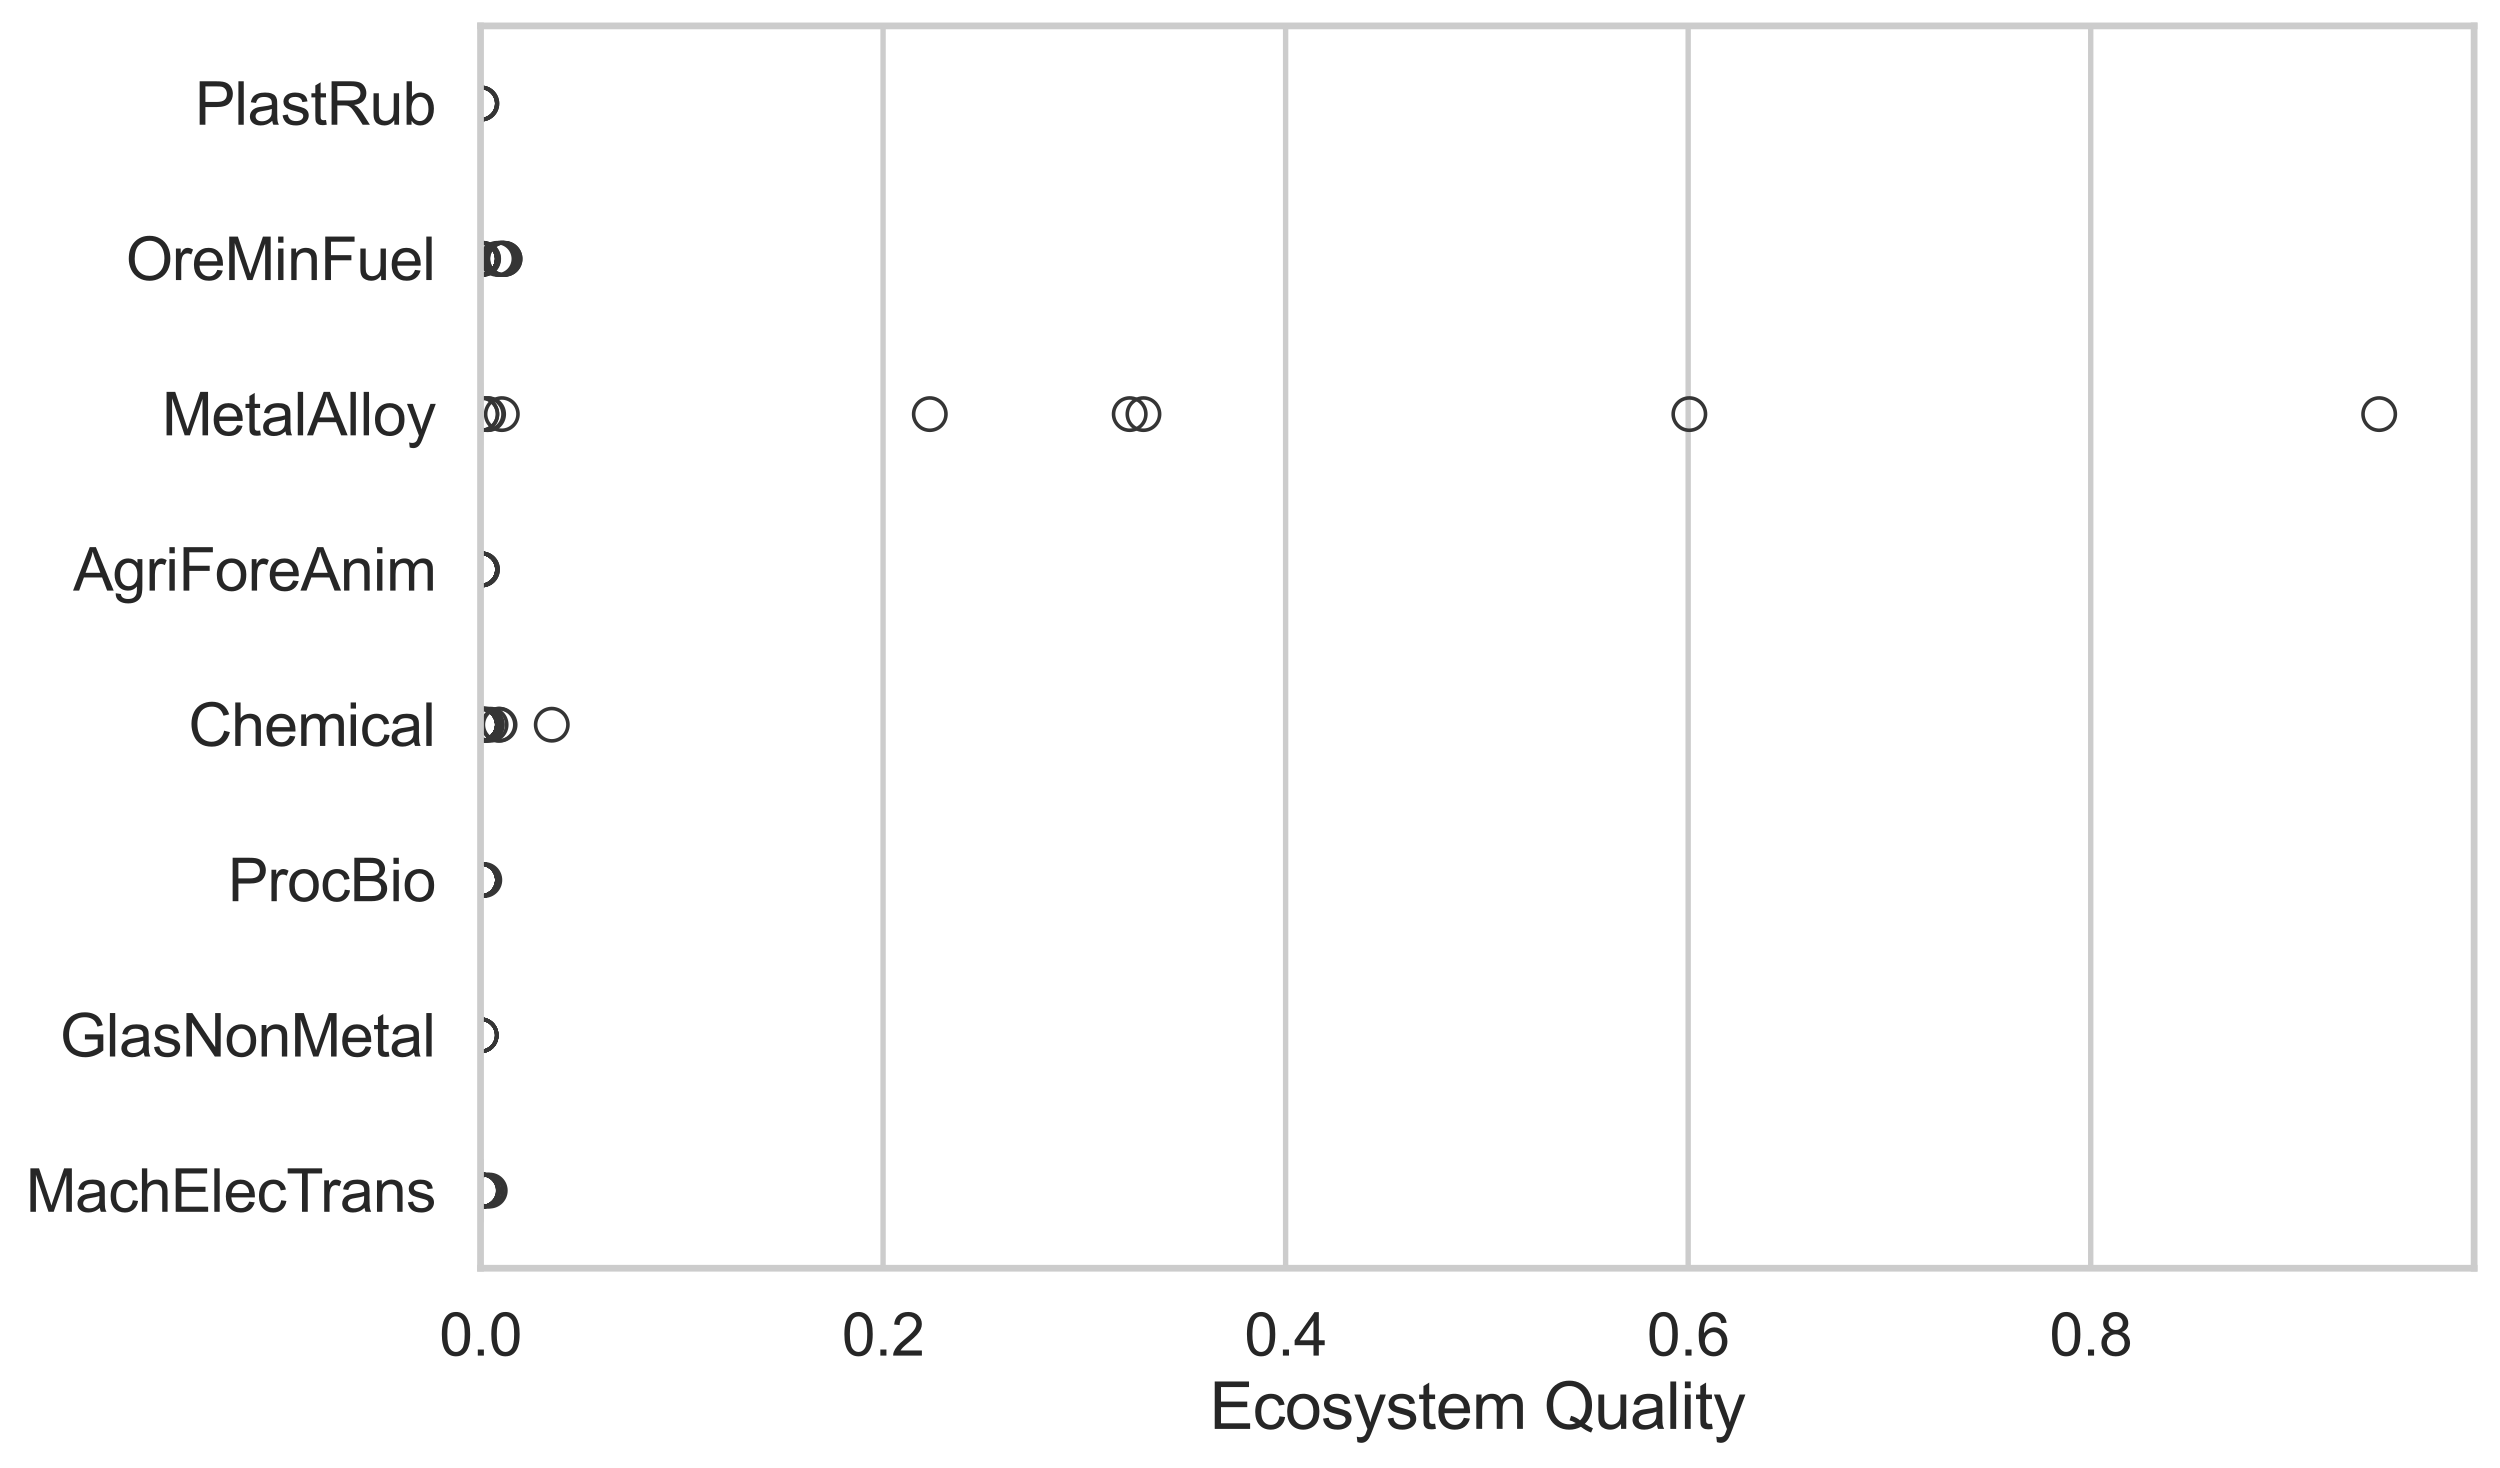 <?xml version="1.0" encoding="utf-8" standalone="no"?>
<!DOCTYPE svg PUBLIC "-//W3C//DTD SVG 1.1//EN"
  "http://www.w3.org/Graphics/SVG/1.1/DTD/svg11.dtd">
<svg xmlns:xlink="http://www.w3.org/1999/xlink" width="695.577pt" height="408.553pt" viewBox="0 0 695.577 408.553" xmlns="http://www.w3.org/2000/svg" version="1.1">
 <defs>
  <style type="text/css">*{stroke-linejoin: round; stroke-linecap: butt}</style>
 </defs>
 <g id="figure_1">
  <g id="patch_1">
   <path d="M 0 408.553 
L 695.577 408.553 
L 695.577 0 
L 0 0 
z
" style="fill: #ffffff"/>
  </g>
  <g id="axes_1">
   <g id="patch_2">
    <path d="M 133.697 352.86 
L 688.377 352.86 
L 688.377 7.2 
L 133.697 7.2 
z
" style="fill: #ffffff"/>
   </g>
   <g id="matplotlib.axis_1">
    <g id="xtick_1">
     <g id="line2d_1">
      <path d="M 133.697 352.86 
L 133.697 7.2 
" clip-path="url(#p931b52dccf)" style="fill: none; stroke: #cccccc; stroke-width: 1.5; stroke-linecap: round"/>
     </g>
     <g id="text_1">
      <!-- 0.0 -->
      <g style="fill: #262626" transform="translate(122.229 377.17) scale(0.165 -0.165)">
       <defs>
        <path id="ArialMT-30" d="M 266 2259 
Q 266 3072 433 3567 
Q 600 4063 929 4331 
Q 1259 4600 1759 4600 
Q 2128 4600 2406 4451 
Q 2684 4303 2865 4023 
Q 3047 3744 3150 3342 
Q 3253 2941 3253 2259 
Q 3253 1453 3087 958 
Q 2922 463 2592 192 
Q 2263 -78 1759 -78 
Q 1097 -78 719 397 
Q 266 969 266 2259 
z
M 844 2259 
Q 844 1131 1108 757 
Q 1372 384 1759 384 
Q 2147 384 2411 759 
Q 2675 1134 2675 2259 
Q 2675 3391 2411 3762 
Q 2147 4134 1753 4134 
Q 1366 4134 1134 3806 
Q 844 3388 844 2259 
z
" transform="scale(0.016)"/>
        <path id="ArialMT-2e" d="M 581 0 
L 581 641 
L 1222 641 
L 1222 0 
L 581 0 
z
" transform="scale(0.016)"/>
       </defs>
       <use xlink:href="#ArialMT-30"/>
       <use xlink:href="#ArialMT-2e" transform="translate(55.615 0)"/>
       <use xlink:href="#ArialMT-30" transform="translate(83.398 0)"/>
      </g>
     </g>
    </g>
    <g id="xtick_2">
     <g id="line2d_2">
      <path d="M 245.698 352.86 
L 245.698 7.2 
" clip-path="url(#p931b52dccf)" style="fill: none; stroke: #cccccc; stroke-width: 1.5; stroke-linecap: round"/>
     </g>
     <g id="text_2">
      <!-- 0.2 -->
      <g style="fill: #262626" transform="translate(234.23 377.17) scale(0.165 -0.165)">
       <defs>
        <path id="ArialMT-32" d="M 3222 541 
L 3222 0 
L 194 0 
Q 188 203 259 391 
Q 375 700 629 1000 
Q 884 1300 1366 1694 
Q 2113 2306 2375 2664 
Q 2638 3022 2638 3341 
Q 2638 3675 2398 3904 
Q 2159 4134 1775 4134 
Q 1369 4134 1125 3890 
Q 881 3647 878 3216 
L 300 3275 
Q 359 3922 746 4261 
Q 1134 4600 1788 4600 
Q 2447 4600 2831 4234 
Q 3216 3869 3216 3328 
Q 3216 3053 3103 2787 
Q 2991 2522 2730 2228 
Q 2469 1934 1863 1422 
Q 1356 997 1212 845 
Q 1069 694 975 541 
L 3222 541 
z
" transform="scale(0.016)"/>
       </defs>
       <use xlink:href="#ArialMT-30"/>
       <use xlink:href="#ArialMT-2e" transform="translate(55.615 0)"/>
       <use xlink:href="#ArialMT-32" transform="translate(83.398 0)"/>
      </g>
     </g>
    </g>
    <g id="xtick_3">
     <g id="line2d_3">
      <path d="M 357.699 352.86 
L 357.699 7.2 
" clip-path="url(#p931b52dccf)" style="fill: none; stroke: #cccccc; stroke-width: 1.5; stroke-linecap: round"/>
     </g>
     <g id="text_3">
      <!-- 0.4 -->
      <g style="fill: #262626" transform="translate(346.231 377.17) scale(0.165 -0.165)">
       <defs>
        <path id="ArialMT-34" d="M 2069 0 
L 2069 1097 
L 81 1097 
L 81 1613 
L 2172 4581 
L 2631 4581 
L 2631 1613 
L 3250 1613 
L 3250 1097 
L 2631 1097 
L 2631 0 
L 2069 0 
z
M 2069 1613 
L 2069 3678 
L 634 1613 
L 2069 1613 
z
" transform="scale(0.016)"/>
       </defs>
       <use xlink:href="#ArialMT-30"/>
       <use xlink:href="#ArialMT-2e" transform="translate(55.615 0)"/>
       <use xlink:href="#ArialMT-34" transform="translate(83.398 0)"/>
      </g>
     </g>
    </g>
    <g id="xtick_4">
     <g id="line2d_4">
      <path d="M 469.7 352.86 
L 469.7 7.2 
" clip-path="url(#p931b52dccf)" style="fill: none; stroke: #cccccc; stroke-width: 1.5; stroke-linecap: round"/>
     </g>
     <g id="text_4">
      <!-- 0.6 -->
      <g style="fill: #262626" transform="translate(458.232 377.17) scale(0.165 -0.165)">
       <defs>
        <path id="ArialMT-36" d="M 3184 3459 
L 2625 3416 
Q 2550 3747 2413 3897 
Q 2184 4138 1850 4138 
Q 1581 4138 1378 3988 
Q 1113 3794 959 3422 
Q 806 3050 800 2363 
Q 1003 2672 1297 2822 
Q 1591 2972 1913 2972 
Q 2475 2972 2870 2558 
Q 3266 2144 3266 1488 
Q 3266 1056 3080 686 
Q 2894 316 2569 119 
Q 2244 -78 1831 -78 
Q 1128 -78 684 439 
Q 241 956 241 2144 
Q 241 3472 731 4075 
Q 1159 4600 1884 4600 
Q 2425 4600 2770 4297 
Q 3116 3994 3184 3459 
z
M 888 1484 
Q 888 1194 1011 928 
Q 1134 663 1356 523 
Q 1578 384 1822 384 
Q 2178 384 2434 671 
Q 2691 959 2691 1453 
Q 2691 1928 2437 2201 
Q 2184 2475 1800 2475 
Q 1419 2475 1153 2201 
Q 888 1928 888 1484 
z
" transform="scale(0.016)"/>
       </defs>
       <use xlink:href="#ArialMT-30"/>
       <use xlink:href="#ArialMT-2e" transform="translate(55.615 0)"/>
       <use xlink:href="#ArialMT-36" transform="translate(83.398 0)"/>
      </g>
     </g>
    </g>
    <g id="xtick_5">
     <g id="line2d_5">
      <path d="M 581.7 352.86 
L 581.7 7.2 
" clip-path="url(#p931b52dccf)" style="fill: none; stroke: #cccccc; stroke-width: 1.5; stroke-linecap: round"/>
     </g>
     <g id="text_5">
      <!-- 0.8 -->
      <g style="fill: #262626" transform="translate(570.233 377.17) scale(0.165 -0.165)">
       <defs>
        <path id="ArialMT-38" d="M 1131 2484 
Q 781 2613 612 2850 
Q 444 3088 444 3419 
Q 444 3919 803 4259 
Q 1163 4600 1759 4600 
Q 2359 4600 2725 4251 
Q 3091 3903 3091 3403 
Q 3091 3084 2923 2848 
Q 2756 2613 2416 2484 
Q 2838 2347 3058 2040 
Q 3278 1734 3278 1309 
Q 3278 722 2862 322 
Q 2447 -78 1769 -78 
Q 1091 -78 675 323 
Q 259 725 259 1325 
Q 259 1772 486 2073 
Q 713 2375 1131 2484 
z
M 1019 3438 
Q 1019 3113 1228 2906 
Q 1438 2700 1772 2700 
Q 2097 2700 2305 2904 
Q 2513 3109 2513 3406 
Q 2513 3716 2298 3927 
Q 2084 4138 1766 4138 
Q 1444 4138 1231 3931 
Q 1019 3725 1019 3438 
z
M 838 1322 
Q 838 1081 952 856 
Q 1066 631 1291 507 
Q 1516 384 1775 384 
Q 2178 384 2440 643 
Q 2703 903 2703 1303 
Q 2703 1709 2433 1975 
Q 2163 2241 1756 2241 
Q 1359 2241 1098 1978 
Q 838 1716 838 1322 
z
" transform="scale(0.016)"/>
       </defs>
       <use xlink:href="#ArialMT-30"/>
       <use xlink:href="#ArialMT-2e" transform="translate(55.615 0)"/>
       <use xlink:href="#ArialMT-38" transform="translate(83.398 0)"/>
      </g>
     </g>
    </g>
    <g id="text_6">
     <!-- Ecosystem Quality -->
     <g style="fill: #262626" transform="translate(336.517 397.564) scale(0.18 -0.18)">
      <defs>
       <path id="ArialMT-45" d="M 506 0 
L 506 4581 
L 3819 4581 
L 3819 4041 
L 1113 4041 
L 1113 2638 
L 3647 2638 
L 3647 2100 
L 1113 2100 
L 1113 541 
L 3925 541 
L 3925 0 
L 506 0 
z
" transform="scale(0.016)"/>
       <path id="ArialMT-63" d="M 2588 1216 
L 3141 1144 
Q 3050 572 2676 248 
Q 2303 -75 1759 -75 
Q 1078 -75 664 370 
Q 250 816 250 1647 
Q 250 2184 428 2587 
Q 606 2991 970 3192 
Q 1334 3394 1763 3394 
Q 2303 3394 2647 3120 
Q 2991 2847 3088 2344 
L 2541 2259 
Q 2463 2594 2264 2762 
Q 2066 2931 1784 2931 
Q 1359 2931 1093 2626 
Q 828 2322 828 1663 
Q 828 994 1084 691 
Q 1341 388 1753 388 
Q 2084 388 2306 591 
Q 2528 794 2588 1216 
z
" transform="scale(0.016)"/>
       <path id="ArialMT-6f" d="M 213 1659 
Q 213 2581 725 3025 
Q 1153 3394 1769 3394 
Q 2453 3394 2887 2945 
Q 3322 2497 3322 1706 
Q 3322 1066 3130 698 
Q 2938 331 2570 128 
Q 2203 -75 1769 -75 
Q 1072 -75 642 372 
Q 213 819 213 1659 
z
M 791 1659 
Q 791 1022 1069 705 
Q 1347 388 1769 388 
Q 2188 388 2466 706 
Q 2744 1025 2744 1678 
Q 2744 2294 2464 2611 
Q 2184 2928 1769 2928 
Q 1347 2928 1069 2612 
Q 791 2297 791 1659 
z
" transform="scale(0.016)"/>
       <path id="ArialMT-73" d="M 197 991 
L 753 1078 
Q 800 744 1014 566 
Q 1228 388 1613 388 
Q 2000 388 2187 545 
Q 2375 703 2375 916 
Q 2375 1106 2209 1216 
Q 2094 1291 1634 1406 
Q 1016 1563 777 1677 
Q 538 1791 414 1992 
Q 291 2194 291 2438 
Q 291 2659 392 2848 
Q 494 3038 669 3163 
Q 800 3259 1026 3326 
Q 1253 3394 1513 3394 
Q 1903 3394 2198 3281 
Q 2494 3169 2634 2976 
Q 2775 2784 2828 2463 
L 2278 2388 
Q 2241 2644 2061 2787 
Q 1881 2931 1553 2931 
Q 1166 2931 1000 2803 
Q 834 2675 834 2503 
Q 834 2394 903 2306 
Q 972 2216 1119 2156 
Q 1203 2125 1616 2013 
Q 2213 1853 2448 1751 
Q 2684 1650 2818 1456 
Q 2953 1263 2953 975 
Q 2953 694 2789 445 
Q 2625 197 2315 61 
Q 2006 -75 1616 -75 
Q 969 -75 630 194 
Q 291 463 197 991 
z
" transform="scale(0.016)"/>
       <path id="ArialMT-79" d="M 397 -1278 
L 334 -750 
Q 519 -800 656 -800 
Q 844 -800 956 -737 
Q 1069 -675 1141 -563 
Q 1194 -478 1313 -144 
Q 1328 -97 1363 -6 
L 103 3319 
L 709 3319 
L 1400 1397 
Q 1534 1031 1641 628 
Q 1738 1016 1872 1384 
L 2581 3319 
L 3144 3319 
L 1881 -56 
Q 1678 -603 1566 -809 
Q 1416 -1088 1222 -1217 
Q 1028 -1347 759 -1347 
Q 597 -1347 397 -1278 
z
" transform="scale(0.016)"/>
       <path id="ArialMT-74" d="M 1650 503 
L 1731 6 
Q 1494 -44 1306 -44 
Q 1000 -44 831 53 
Q 663 150 594 308 
Q 525 466 525 972 
L 525 2881 
L 113 2881 
L 113 3319 
L 525 3319 
L 525 4141 
L 1084 4478 
L 1084 3319 
L 1650 3319 
L 1650 2881 
L 1084 2881 
L 1084 941 
Q 1084 700 1114 631 
Q 1144 563 1211 522 
Q 1278 481 1403 481 
Q 1497 481 1650 503 
z
" transform="scale(0.016)"/>
       <path id="ArialMT-65" d="M 2694 1069 
L 3275 997 
Q 3138 488 2766 206 
Q 2394 -75 1816 -75 
Q 1088 -75 661 373 
Q 234 822 234 1631 
Q 234 2469 665 2931 
Q 1097 3394 1784 3394 
Q 2450 3394 2872 2941 
Q 3294 2488 3294 1666 
Q 3294 1616 3291 1516 
L 816 1516 
Q 847 969 1125 678 
Q 1403 388 1819 388 
Q 2128 388 2347 550 
Q 2566 713 2694 1069 
z
M 847 1978 
L 2700 1978 
Q 2663 2397 2488 2606 
Q 2219 2931 1791 2931 
Q 1403 2931 1139 2672 
Q 875 2413 847 1978 
z
" transform="scale(0.016)"/>
       <path id="ArialMT-6d" d="M 422 0 
L 422 3319 
L 925 3319 
L 925 2853 
Q 1081 3097 1340 3245 
Q 1600 3394 1931 3394 
Q 2300 3394 2536 3241 
Q 2772 3088 2869 2813 
Q 3263 3394 3894 3394 
Q 4388 3394 4653 3120 
Q 4919 2847 4919 2278 
L 4919 0 
L 4359 0 
L 4359 2091 
Q 4359 2428 4304 2576 
Q 4250 2725 4106 2815 
Q 3963 2906 3769 2906 
Q 3419 2906 3187 2673 
Q 2956 2441 2956 1928 
L 2956 0 
L 2394 0 
L 2394 2156 
Q 2394 2531 2256 2718 
Q 2119 2906 1806 2906 
Q 1569 2906 1367 2781 
Q 1166 2656 1075 2415 
Q 984 2175 984 1722 
L 984 0 
L 422 0 
z
" transform="scale(0.016)"/>
       <path id="ArialMT-20" transform="scale(0.016)"/>
       <path id="ArialMT-51" d="M 3966 491 
Q 4388 200 4744 66 
L 4566 -356 
Q 4072 -178 3581 206 
Q 3072 -78 2456 -78 
Q 1834 -78 1328 222 
Q 822 522 548 1065 
Q 275 1609 275 2291 
Q 275 2969 550 3525 
Q 825 4081 1333 4372 
Q 1841 4663 2469 4663 
Q 3103 4663 3612 4361 
Q 4122 4059 4389 3517 
Q 4656 2975 4656 2294 
Q 4656 1728 4484 1276 
Q 4313 825 3966 491 
z
M 2631 1266 
Q 3156 1119 3497 828 
Q 4031 1316 4031 2294 
Q 4031 2850 3842 3265 
Q 3653 3681 3289 3911 
Q 2925 4141 2472 4141 
Q 1794 4141 1347 3677 
Q 900 3213 900 2291 
Q 900 1397 1342 919 
Q 1784 441 2472 441 
Q 2797 441 3084 563 
Q 2800 747 2484 825 
L 2631 1266 
z
" transform="scale(0.016)"/>
       <path id="ArialMT-75" d="M 2597 0 
L 2597 488 
Q 2209 -75 1544 -75 
Q 1250 -75 995 37 
Q 741 150 617 320 
Q 494 491 444 738 
Q 409 903 409 1263 
L 409 3319 
L 972 3319 
L 972 1478 
Q 972 1038 1006 884 
Q 1059 663 1231 536 
Q 1403 409 1656 409 
Q 1909 409 2131 539 
Q 2353 669 2445 892 
Q 2538 1116 2538 1541 
L 2538 3319 
L 3100 3319 
L 3100 0 
L 2597 0 
z
" transform="scale(0.016)"/>
       <path id="ArialMT-61" d="M 2588 409 
Q 2275 144 1986 34 
Q 1697 -75 1366 -75 
Q 819 -75 525 192 
Q 231 459 231 875 
Q 231 1119 342 1320 
Q 453 1522 633 1644 
Q 813 1766 1038 1828 
Q 1203 1872 1538 1913 
Q 2219 1994 2541 2106 
Q 2544 2222 2544 2253 
Q 2544 2597 2384 2738 
Q 2169 2928 1744 2928 
Q 1347 2928 1158 2789 
Q 969 2650 878 2297 
L 328 2372 
Q 403 2725 575 2942 
Q 747 3159 1072 3276 
Q 1397 3394 1825 3394 
Q 2250 3394 2515 3294 
Q 2781 3194 2906 3042 
Q 3031 2891 3081 2659 
Q 3109 2516 3109 2141 
L 3109 1391 
Q 3109 606 3145 398 
Q 3181 191 3288 0 
L 2700 0 
Q 2613 175 2588 409 
z
M 2541 1666 
Q 2234 1541 1622 1453 
Q 1275 1403 1131 1340 
Q 988 1278 909 1158 
Q 831 1038 831 891 
Q 831 666 1001 516 
Q 1172 366 1500 366 
Q 1825 366 2078 508 
Q 2331 650 2450 897 
Q 2541 1088 2541 1459 
L 2541 1666 
z
" transform="scale(0.016)"/>
       <path id="ArialMT-6c" d="M 409 0 
L 409 4581 
L 972 4581 
L 972 0 
L 409 0 
z
" transform="scale(0.016)"/>
       <path id="ArialMT-69" d="M 425 3934 
L 425 4581 
L 988 4581 
L 988 3934 
L 425 3934 
z
M 425 0 
L 425 3319 
L 988 3319 
L 988 0 
L 425 0 
z
" transform="scale(0.016)"/>
      </defs>
      <use xlink:href="#ArialMT-45"/>
      <use xlink:href="#ArialMT-63" transform="translate(66.699 0)"/>
      <use xlink:href="#ArialMT-6f" transform="translate(116.699 0)"/>
      <use xlink:href="#ArialMT-73" transform="translate(172.314 0)"/>
      <use xlink:href="#ArialMT-79" transform="translate(222.314 0)"/>
      <use xlink:href="#ArialMT-73" transform="translate(272.314 0)"/>
      <use xlink:href="#ArialMT-74" transform="translate(322.314 0)"/>
      <use xlink:href="#ArialMT-65" transform="translate(350.098 0)"/>
      <use xlink:href="#ArialMT-6d" transform="translate(405.713 0)"/>
      <use xlink:href="#ArialMT-20" transform="translate(489.014 0)"/>
      <use xlink:href="#ArialMT-51" transform="translate(516.797 0)"/>
      <use xlink:href="#ArialMT-75" transform="translate(594.58 0)"/>
      <use xlink:href="#ArialMT-61" transform="translate(650.195 0)"/>
      <use xlink:href="#ArialMT-6c" transform="translate(705.811 0)"/>
      <use xlink:href="#ArialMT-69" transform="translate(728.027 0)"/>
      <use xlink:href="#ArialMT-74" transform="translate(750.244 0)"/>
      <use xlink:href="#ArialMT-79" transform="translate(778.027 0)"/>
     </g>
    </g>
   </g>
   <g id="matplotlib.axis_2">
    <g id="ytick_1">
     <g id="text_7">
      <!-- PlastRub -->
      <g style="fill: #262626" transform="translate(54.248 34.709) scale(0.165 -0.165)">
       <defs>
        <path id="ArialMT-50" d="M 494 0 
L 494 4581 
L 2222 4581 
Q 2678 4581 2919 4538 
Q 3256 4481 3484 4323 
Q 3713 4166 3852 3881 
Q 3991 3597 3991 3256 
Q 3991 2672 3619 2267 
Q 3247 1863 2275 1863 
L 1100 1863 
L 1100 0 
L 494 0 
z
M 1100 2403 
L 2284 2403 
Q 2872 2403 3119 2622 
Q 3366 2841 3366 3238 
Q 3366 3525 3220 3729 
Q 3075 3934 2838 4000 
Q 2684 4041 2272 4041 
L 1100 4041 
L 1100 2403 
z
" transform="scale(0.016)"/>
        <path id="ArialMT-52" d="M 503 0 
L 503 4581 
L 2534 4581 
Q 3147 4581 3465 4457 
Q 3784 4334 3975 4021 
Q 4166 3709 4166 3331 
Q 4166 2844 3850 2509 
Q 3534 2175 2875 2084 
Q 3116 1969 3241 1856 
Q 3506 1613 3744 1247 
L 4541 0 
L 3778 0 
L 3172 953 
Q 2906 1366 2734 1584 
Q 2563 1803 2427 1890 
Q 2291 1978 2150 2013 
Q 2047 2034 1813 2034 
L 1109 2034 
L 1109 0 
L 503 0 
z
M 1109 2559 
L 2413 2559 
Q 2828 2559 3062 2645 
Q 3297 2731 3419 2920 
Q 3541 3109 3541 3331 
Q 3541 3656 3305 3865 
Q 3069 4075 2559 4075 
L 1109 4075 
L 1109 2559 
z
" transform="scale(0.016)"/>
        <path id="ArialMT-62" d="M 941 0 
L 419 0 
L 419 4581 
L 981 4581 
L 981 2947 
Q 1338 3394 1891 3394 
Q 2197 3394 2470 3270 
Q 2744 3147 2920 2923 
Q 3097 2700 3197 2384 
Q 3297 2069 3297 1709 
Q 3297 856 2875 390 
Q 2453 -75 1863 -75 
Q 1275 -75 941 416 
L 941 0 
z
M 934 1684 
Q 934 1088 1097 822 
Q 1363 388 1816 388 
Q 2184 388 2453 708 
Q 2722 1028 2722 1663 
Q 2722 2313 2464 2622 
Q 2206 2931 1841 2931 
Q 1472 2931 1203 2611 
Q 934 2291 934 1684 
z
" transform="scale(0.016)"/>
       </defs>
       <use xlink:href="#ArialMT-50"/>
       <use xlink:href="#ArialMT-6c" transform="translate(66.699 0)"/>
       <use xlink:href="#ArialMT-61" transform="translate(88.916 0)"/>
       <use xlink:href="#ArialMT-73" transform="translate(144.531 0)"/>
       <use xlink:href="#ArialMT-74" transform="translate(194.531 0)"/>
       <use xlink:href="#ArialMT-52" transform="translate(222.314 0)"/>
       <use xlink:href="#ArialMT-75" transform="translate(294.531 0)"/>
       <use xlink:href="#ArialMT-62" transform="translate(350.146 0)"/>
      </g>
     </g>
    </g>
    <g id="ytick_2">
     <g id="text_8">
      <!-- OreMinFuel -->
      <g style="fill: #262626" transform="translate(35.013 77.916) scale(0.165 -0.165)">
       <defs>
        <path id="ArialMT-4f" d="M 309 2231 
Q 309 3372 921 4017 
Q 1534 4663 2503 4663 
Q 3138 4663 3647 4359 
Q 4156 4056 4423 3514 
Q 4691 2972 4691 2284 
Q 4691 1588 4409 1038 
Q 4128 488 3612 205 
Q 3097 -78 2500 -78 
Q 1853 -78 1343 234 
Q 834 547 571 1087 
Q 309 1628 309 2231 
z
M 934 2222 
Q 934 1394 1379 917 
Q 1825 441 2497 441 
Q 3181 441 3623 922 
Q 4066 1403 4066 2288 
Q 4066 2847 3877 3264 
Q 3688 3681 3323 3911 
Q 2959 4141 2506 4141 
Q 1863 4141 1398 3698 
Q 934 3256 934 2222 
z
" transform="scale(0.016)"/>
        <path id="ArialMT-72" d="M 416 0 
L 416 3319 
L 922 3319 
L 922 2816 
Q 1116 3169 1280 3281 
Q 1444 3394 1641 3394 
Q 1925 3394 2219 3213 
L 2025 2691 
Q 1819 2813 1613 2813 
Q 1428 2813 1281 2702 
Q 1134 2591 1072 2394 
Q 978 2094 978 1738 
L 978 0 
L 416 0 
z
" transform="scale(0.016)"/>
        <path id="ArialMT-4d" d="M 475 0 
L 475 4581 
L 1388 4581 
L 2472 1338 
Q 2622 884 2691 659 
Q 2769 909 2934 1394 
L 4031 4581 
L 4847 4581 
L 4847 0 
L 4263 0 
L 4263 3834 
L 2931 0 
L 2384 0 
L 1059 3900 
L 1059 0 
L 475 0 
z
" transform="scale(0.016)"/>
        <path id="ArialMT-6e" d="M 422 0 
L 422 3319 
L 928 3319 
L 928 2847 
Q 1294 3394 1984 3394 
Q 2284 3394 2536 3286 
Q 2788 3178 2913 3003 
Q 3038 2828 3088 2588 
Q 3119 2431 3119 2041 
L 3119 0 
L 2556 0 
L 2556 2019 
Q 2556 2363 2490 2533 
Q 2425 2703 2258 2804 
Q 2091 2906 1866 2906 
Q 1506 2906 1245 2678 
Q 984 2450 984 1813 
L 984 0 
L 422 0 
z
" transform="scale(0.016)"/>
        <path id="ArialMT-46" d="M 525 0 
L 525 4581 
L 3616 4581 
L 3616 4041 
L 1131 4041 
L 1131 2622 
L 3281 2622 
L 3281 2081 
L 1131 2081 
L 1131 0 
L 525 0 
z
" transform="scale(0.016)"/>
       </defs>
       <use xlink:href="#ArialMT-4f"/>
       <use xlink:href="#ArialMT-72" transform="translate(77.783 0)"/>
       <use xlink:href="#ArialMT-65" transform="translate(111.084 0)"/>
       <use xlink:href="#ArialMT-4d" transform="translate(166.699 0)"/>
       <use xlink:href="#ArialMT-69" transform="translate(250 0)"/>
       <use xlink:href="#ArialMT-6e" transform="translate(272.217 0)"/>
       <use xlink:href="#ArialMT-46" transform="translate(327.832 0)"/>
       <use xlink:href="#ArialMT-75" transform="translate(388.916 0)"/>
       <use xlink:href="#ArialMT-65" transform="translate(444.531 0)"/>
       <use xlink:href="#ArialMT-6c" transform="translate(500.146 0)"/>
      </g>
     </g>
    </g>
    <g id="ytick_3">
     <g id="text_9">
      <!-- MetalAlloy -->
      <g style="fill: #262626" transform="translate(45.088 121.124) scale(0.165 -0.165)">
       <defs>
        <path id="ArialMT-41" d="M -9 0 
L 1750 4581 
L 2403 4581 
L 4278 0 
L 3588 0 
L 3053 1388 
L 1138 1388 
L 634 0 
L -9 0 
z
M 1313 1881 
L 2866 1881 
L 2388 3150 
Q 2169 3728 2063 4100 
Q 1975 3659 1816 3225 
L 1313 1881 
z
" transform="scale(0.016)"/>
       </defs>
       <use xlink:href="#ArialMT-4d"/>
       <use xlink:href="#ArialMT-65" transform="translate(83.301 0)"/>
       <use xlink:href="#ArialMT-74" transform="translate(138.916 0)"/>
       <use xlink:href="#ArialMT-61" transform="translate(166.699 0)"/>
       <use xlink:href="#ArialMT-6c" transform="translate(222.314 0)"/>
       <use xlink:href="#ArialMT-41" transform="translate(244.531 0)"/>
       <use xlink:href="#ArialMT-6c" transform="translate(311.23 0)"/>
       <use xlink:href="#ArialMT-6c" transform="translate(333.447 0)"/>
       <use xlink:href="#ArialMT-6f" transform="translate(355.664 0)"/>
       <use xlink:href="#ArialMT-79" transform="translate(411.279 0)"/>
      </g>
     </g>
    </g>
    <g id="ytick_4">
     <g id="text_10">
      <!-- AgriForeAnim -->
      <g style="fill: #262626" transform="translate(20.341 164.331) scale(0.165 -0.165)">
       <defs>
        <path id="ArialMT-67" d="M 319 -275 
L 866 -356 
Q 900 -609 1056 -725 
Q 1266 -881 1628 -881 
Q 2019 -881 2231 -725 
Q 2444 -569 2519 -288 
Q 2563 -116 2559 434 
Q 2191 0 1641 0 
Q 956 0 581 494 
Q 206 988 206 1678 
Q 206 2153 378 2554 
Q 550 2956 876 3175 
Q 1203 3394 1644 3394 
Q 2231 3394 2613 2919 
L 2613 3319 
L 3131 3319 
L 3131 450 
Q 3131 -325 2973 -648 
Q 2816 -972 2473 -1159 
Q 2131 -1347 1631 -1347 
Q 1038 -1347 672 -1080 
Q 306 -813 319 -275 
z
M 784 1719 
Q 784 1066 1043 766 
Q 1303 466 1694 466 
Q 2081 466 2343 764 
Q 2606 1063 2606 1700 
Q 2606 2309 2336 2618 
Q 2066 2928 1684 2928 
Q 1309 2928 1046 2623 
Q 784 2319 784 1719 
z
" transform="scale(0.016)"/>
       </defs>
       <use xlink:href="#ArialMT-41"/>
       <use xlink:href="#ArialMT-67" transform="translate(66.699 0)"/>
       <use xlink:href="#ArialMT-72" transform="translate(122.314 0)"/>
       <use xlink:href="#ArialMT-69" transform="translate(155.615 0)"/>
       <use xlink:href="#ArialMT-46" transform="translate(177.832 0)"/>
       <use xlink:href="#ArialMT-6f" transform="translate(238.916 0)"/>
       <use xlink:href="#ArialMT-72" transform="translate(294.531 0)"/>
       <use xlink:href="#ArialMT-65" transform="translate(327.832 0)"/>
       <use xlink:href="#ArialMT-41" transform="translate(383.447 0)"/>
       <use xlink:href="#ArialMT-6e" transform="translate(450.146 0)"/>
       <use xlink:href="#ArialMT-69" transform="translate(505.762 0)"/>
       <use xlink:href="#ArialMT-6d" transform="translate(527.979 0)"/>
      </g>
     </g>
    </g>
    <g id="ytick_5">
     <g id="text_11">
      <!-- Chemical -->
      <g style="fill: #262626" transform="translate(52.428 207.539) scale(0.165 -0.165)">
       <defs>
        <path id="ArialMT-43" d="M 3763 1606 
L 4369 1453 
Q 4178 706 3683 314 
Q 3188 -78 2472 -78 
Q 1731 -78 1267 223 
Q 803 525 561 1097 
Q 319 1669 319 2325 
Q 319 3041 592 3573 
Q 866 4106 1370 4382 
Q 1875 4659 2481 4659 
Q 3169 4659 3637 4309 
Q 4106 3959 4291 3325 
L 3694 3184 
Q 3534 3684 3231 3912 
Q 2928 4141 2469 4141 
Q 1941 4141 1586 3887 
Q 1231 3634 1087 3207 
Q 944 2781 944 2328 
Q 944 1744 1114 1308 
Q 1284 872 1643 656 
Q 2003 441 2422 441 
Q 2931 441 3284 734 
Q 3638 1028 3763 1606 
z
" transform="scale(0.016)"/>
        <path id="ArialMT-68" d="M 422 0 
L 422 4581 
L 984 4581 
L 984 2938 
Q 1378 3394 1978 3394 
Q 2347 3394 2619 3248 
Q 2891 3103 3008 2847 
Q 3125 2591 3125 2103 
L 3125 0 
L 2563 0 
L 2563 2103 
Q 2563 2525 2380 2717 
Q 2197 2909 1863 2909 
Q 1613 2909 1392 2779 
Q 1172 2650 1078 2428 
Q 984 2206 984 1816 
L 984 0 
L 422 0 
z
" transform="scale(0.016)"/>
       </defs>
       <use xlink:href="#ArialMT-43"/>
       <use xlink:href="#ArialMT-68" transform="translate(72.217 0)"/>
       <use xlink:href="#ArialMT-65" transform="translate(127.832 0)"/>
       <use xlink:href="#ArialMT-6d" transform="translate(183.447 0)"/>
       <use xlink:href="#ArialMT-69" transform="translate(266.748 0)"/>
       <use xlink:href="#ArialMT-63" transform="translate(288.965 0)"/>
       <use xlink:href="#ArialMT-61" transform="translate(338.965 0)"/>
       <use xlink:href="#ArialMT-6c" transform="translate(394.58 0)"/>
      </g>
     </g>
    </g>
    <g id="ytick_6">
     <g id="text_12">
      <!-- ProcBio -->
      <g style="fill: #262626" transform="translate(63.424 250.746) scale(0.165 -0.165)">
       <defs>
        <path id="ArialMT-42" d="M 469 0 
L 469 4581 
L 2188 4581 
Q 2713 4581 3030 4442 
Q 3347 4303 3526 4014 
Q 3706 3725 3706 3409 
Q 3706 3116 3547 2856 
Q 3388 2597 3066 2438 
Q 3481 2316 3704 2022 
Q 3928 1728 3928 1328 
Q 3928 1006 3792 729 
Q 3656 453 3456 303 
Q 3256 153 2954 76 
Q 2653 0 2216 0 
L 469 0 
z
M 1075 2656 
L 2066 2656 
Q 2469 2656 2644 2709 
Q 2875 2778 2992 2937 
Q 3109 3097 3109 3338 
Q 3109 3566 3000 3739 
Q 2891 3913 2687 3977 
Q 2484 4041 1991 4041 
L 1075 4041 
L 1075 2656 
z
M 1075 541 
L 2216 541 
Q 2509 541 2628 563 
Q 2838 600 2978 687 
Q 3119 775 3209 942 
Q 3300 1109 3300 1328 
Q 3300 1584 3169 1773 
Q 3038 1963 2805 2039 
Q 2572 2116 2134 2116 
L 1075 2116 
L 1075 541 
z
" transform="scale(0.016)"/>
       </defs>
       <use xlink:href="#ArialMT-50"/>
       <use xlink:href="#ArialMT-72" transform="translate(66.699 0)"/>
       <use xlink:href="#ArialMT-6f" transform="translate(100 0)"/>
       <use xlink:href="#ArialMT-63" transform="translate(155.615 0)"/>
       <use xlink:href="#ArialMT-42" transform="translate(205.615 0)"/>
       <use xlink:href="#ArialMT-69" transform="translate(272.314 0)"/>
       <use xlink:href="#ArialMT-6f" transform="translate(294.531 0)"/>
      </g>
     </g>
    </g>
    <g id="ytick_7">
     <g id="text_13">
      <!-- GlasNonMetal -->
      <g style="fill: #262626" transform="translate(16.659 293.954) scale(0.165 -0.165)">
       <defs>
        <path id="ArialMT-47" d="M 2638 1797 
L 2638 2334 
L 4578 2338 
L 4578 638 
Q 4131 281 3656 101 
Q 3181 -78 2681 -78 
Q 2006 -78 1454 211 
Q 903 500 622 1047 
Q 341 1594 341 2269 
Q 341 2938 620 3517 
Q 900 4097 1425 4378 
Q 1950 4659 2634 4659 
Q 3131 4659 3532 4498 
Q 3934 4338 4162 4050 
Q 4391 3763 4509 3300 
L 3963 3150 
Q 3859 3500 3706 3700 
Q 3553 3900 3268 4020 
Q 2984 4141 2638 4141 
Q 2222 4141 1919 4014 
Q 1616 3888 1430 3681 
Q 1244 3475 1141 3228 
Q 966 2803 966 2306 
Q 966 1694 1177 1281 
Q 1388 869 1791 669 
Q 2194 469 2647 469 
Q 3041 469 3416 620 
Q 3791 772 3984 944 
L 3984 1797 
L 2638 1797 
z
" transform="scale(0.016)"/>
        <path id="ArialMT-4e" d="M 488 0 
L 488 4581 
L 1109 4581 
L 3516 984 
L 3516 4581 
L 4097 4581 
L 4097 0 
L 3475 0 
L 1069 3600 
L 1069 0 
L 488 0 
z
" transform="scale(0.016)"/>
       </defs>
       <use xlink:href="#ArialMT-47"/>
       <use xlink:href="#ArialMT-6c" transform="translate(77.783 0)"/>
       <use xlink:href="#ArialMT-61" transform="translate(100 0)"/>
       <use xlink:href="#ArialMT-73" transform="translate(155.615 0)"/>
       <use xlink:href="#ArialMT-4e" transform="translate(205.615 0)"/>
       <use xlink:href="#ArialMT-6f" transform="translate(277.832 0)"/>
       <use xlink:href="#ArialMT-6e" transform="translate(333.447 0)"/>
       <use xlink:href="#ArialMT-4d" transform="translate(389.062 0)"/>
       <use xlink:href="#ArialMT-65" transform="translate(472.363 0)"/>
       <use xlink:href="#ArialMT-74" transform="translate(527.979 0)"/>
       <use xlink:href="#ArialMT-61" transform="translate(555.762 0)"/>
       <use xlink:href="#ArialMT-6c" transform="translate(611.377 0)"/>
      </g>
     </g>
    </g>
    <g id="ytick_8">
     <g id="text_14">
      <!-- MachElecTrans -->
      <g style="fill: #262626" transform="translate(7.2 337.161) scale(0.165 -0.165)">
       <defs>
        <path id="ArialMT-54" d="M 1659 0 
L 1659 4041 
L 150 4041 
L 150 4581 
L 3781 4581 
L 3781 4041 
L 2266 4041 
L 2266 0 
L 1659 0 
z
" transform="scale(0.016)"/>
       </defs>
       <use xlink:href="#ArialMT-4d"/>
       <use xlink:href="#ArialMT-61" transform="translate(83.301 0)"/>
       <use xlink:href="#ArialMT-63" transform="translate(138.916 0)"/>
       <use xlink:href="#ArialMT-68" transform="translate(188.916 0)"/>
       <use xlink:href="#ArialMT-45" transform="translate(244.531 0)"/>
       <use xlink:href="#ArialMT-6c" transform="translate(311.23 0)"/>
       <use xlink:href="#ArialMT-65" transform="translate(333.447 0)"/>
       <use xlink:href="#ArialMT-63" transform="translate(389.062 0)"/>
       <use xlink:href="#ArialMT-54" transform="translate(439.062 0)"/>
       <use xlink:href="#ArialMT-72" transform="translate(496.396 0)"/>
       <use xlink:href="#ArialMT-61" transform="translate(529.697 0)"/>
       <use xlink:href="#ArialMT-6e" transform="translate(585.312 0)"/>
       <use xlink:href="#ArialMT-73" transform="translate(640.928 0)"/>
      </g>
     </g>
    </g>
   </g>
   <g id="patch_3">
    <path d="M 133.702 11.521 
L 133.702 46.087 
L 133.708 46.087 
L 133.708 11.521 
L 133.702 11.521 
z
" clip-path="url(#p931b52dccf)" style="fill: #ca74db; stroke: #353535; stroke-linejoin: miter"/>
   </g>
   <g id="line2d_6">
    <path d="M 133.702 28.804 
L 133.697 28.804 
" clip-path="url(#p931b52dccf)" style="fill: none; stroke: #353535"/>
   </g>
   <g id="line2d_7">
    <path d="M 133.708 28.804 
L 133.715 28.804 
" clip-path="url(#p931b52dccf)" style="fill: none; stroke: #353535"/>
   </g>
   <g id="line2d_8">
    <path d="M 133.697 20.162 
L 133.697 37.445 
" clip-path="url(#p931b52dccf)" style="fill: none; stroke: #353535; stroke-linecap: round"/>
   </g>
   <g id="line2d_9">
    <path d="M 133.715 20.162 
L 133.715 37.445 
" clip-path="url(#p931b52dccf)" style="fill: none; stroke: #353535; stroke-linecap: round"/>
   </g>
   <g id="line2d_10">
    <defs>
     <path id="m3b080fc34c" d="M 0 4.5 
C 1.193 4.5 2.338 4.026 3.182 3.182 
C 4.026 2.338 4.5 1.193 4.5 0 
C 4.5 -1.193 4.026 -2.338 3.182 -3.182 
C 2.338 -4.026 1.193 -4.5 0 -4.5 
C -1.193 -4.5 -2.338 -4.026 -3.182 -3.182 
C -4.026 -2.338 -4.5 -1.193 -4.5 0 
C -4.5 1.193 -4.026 2.338 -3.182 3.182 
C -2.338 4.026 -1.193 4.5 0 4.5 
z
" style="stroke: #353535"/>
    </defs>
    <g clip-path="url(#p931b52dccf)">
     <use xlink:href="#m3b080fc34c" x="133.925" y="28.804" style="fill-opacity: 0; stroke: #353535"/>
     <use xlink:href="#m3b080fc34c" x="133.723" y="28.804" style="fill-opacity: 0; stroke: #353535"/>
     <use xlink:href="#m3b080fc34c" x="133.717" y="28.804" style="fill-opacity: 0; stroke: #353535"/>
     <use xlink:href="#m3b080fc34c" x="133.725" y="28.804" style="fill-opacity: 0; stroke: #353535"/>
     <use xlink:href="#m3b080fc34c" x="133.717" y="28.804" style="fill-opacity: 0; stroke: #353535"/>
     <use xlink:href="#m3b080fc34c" x="133.717" y="28.804" style="fill-opacity: 0; stroke: #353535"/>
     <use xlink:href="#m3b080fc34c" x="133.913" y="28.804" style="fill-opacity: 0; stroke: #353535"/>
     <use xlink:href="#m3b080fc34c" x="133.727" y="28.804" style="fill-opacity: 0; stroke: #353535"/>
    </g>
   </g>
   <g id="patch_4">
    <path d="M 133.697 54.728 
L 133.697 89.294 
L 133.701 89.294 
L 133.701 54.728 
L 133.697 54.728 
z
" clip-path="url(#p931b52dccf)" style="fill: #5ca236; stroke: #353535; stroke-linejoin: miter"/>
   </g>
   <g id="line2d_11">
    <path d="M 133.697 72.011 
L 133.697 72.011 
" clip-path="url(#p931b52dccf)" style="fill: none; stroke: #353535"/>
   </g>
   <g id="line2d_12">
    <path d="M 133.701 72.011 
L 133.703 72.011 
" clip-path="url(#p931b52dccf)" style="fill: none; stroke: #353535"/>
   </g>
   <g id="line2d_13">
    <path d="M 133.697 63.37 
L 133.697 80.653 
" clip-path="url(#p931b52dccf)" style="fill: none; stroke: #353535; stroke-linecap: round"/>
   </g>
   <g id="line2d_14">
    <path d="M 133.703 63.37 
L 133.703 80.653 
" clip-path="url(#p931b52dccf)" style="fill: none; stroke: #353535; stroke-linecap: round"/>
   </g>
   <g id="line2d_15">
    <g clip-path="url(#p931b52dccf)">
     <use xlink:href="#m3b080fc34c" x="140.025" y="72.011" style="fill-opacity: 0; stroke: #353535"/>
     <use xlink:href="#m3b080fc34c" x="139.084" y="72.011" style="fill-opacity: 0; stroke: #353535"/>
     <use xlink:href="#m3b080fc34c" x="133.721" y="72.011" style="fill-opacity: 0; stroke: #353535"/>
     <use xlink:href="#m3b080fc34c" x="140.378" y="72.011" style="fill-opacity: 0; stroke: #353535"/>
     <use xlink:href="#m3b080fc34c" x="133.749" y="72.011" style="fill-opacity: 0; stroke: #353535"/>
     <use xlink:href="#m3b080fc34c" x="139.088" y="72.011" style="fill-opacity: 0; stroke: #353535"/>
     <use xlink:href="#m3b080fc34c" x="133.711" y="72.011" style="fill-opacity: 0; stroke: #353535"/>
     <use xlink:href="#m3b080fc34c" x="133.713" y="72.011" style="fill-opacity: 0; stroke: #353535"/>
     <use xlink:href="#m3b080fc34c" x="133.708" y="72.011" style="fill-opacity: 0; stroke: #353535"/>
     <use xlink:href="#m3b080fc34c" x="133.708" y="72.011" style="fill-opacity: 0; stroke: #353535"/>
     <use xlink:href="#m3b080fc34c" x="139.848" y="72.011" style="fill-opacity: 0; stroke: #353535"/>
     <use xlink:href="#m3b080fc34c" x="139.1" y="72.011" style="fill-opacity: 0; stroke: #353535"/>
     <use xlink:href="#m3b080fc34c" x="139.848" y="72.011" style="fill-opacity: 0; stroke: #353535"/>
     <use xlink:href="#m3b080fc34c" x="133.712" y="72.011" style="fill-opacity: 0; stroke: #353535"/>
     <use xlink:href="#m3b080fc34c" x="139.886" y="72.011" style="fill-opacity: 0; stroke: #353535"/>
     <use xlink:href="#m3b080fc34c" x="133.719" y="72.011" style="fill-opacity: 0; stroke: #353535"/>
     <use xlink:href="#m3b080fc34c" x="134.327" y="72.011" style="fill-opacity: 0; stroke: #353535"/>
     <use xlink:href="#m3b080fc34c" x="133.71" y="72.011" style="fill-opacity: 0; stroke: #353535"/>
     <use xlink:href="#m3b080fc34c" x="134.418" y="72.011" style="fill-opacity: 0; stroke: #353535"/>
     <use xlink:href="#m3b080fc34c" x="133.719" y="72.011" style="fill-opacity: 0; stroke: #353535"/>
     <use xlink:href="#m3b080fc34c" x="133.721" y="72.011" style="fill-opacity: 0; stroke: #353535"/>
     <use xlink:href="#m3b080fc34c" x="133.862" y="72.011" style="fill-opacity: 0; stroke: #353535"/>
     <use xlink:href="#m3b080fc34c" x="133.708" y="72.011" style="fill-opacity: 0; stroke: #353535"/>
     <use xlink:href="#m3b080fc34c" x="133.707" y="72.011" style="fill-opacity: 0; stroke: #353535"/>
     <use xlink:href="#m3b080fc34c" x="133.708" y="72.011" style="fill-opacity: 0; stroke: #353535"/>
     <use xlink:href="#m3b080fc34c" x="133.719" y="72.011" style="fill-opacity: 0; stroke: #353535"/>
     <use xlink:href="#m3b080fc34c" x="138.328" y="72.011" style="fill-opacity: 0; stroke: #353535"/>
     <use xlink:href="#m3b080fc34c" x="133.745" y="72.011" style="fill-opacity: 0; stroke: #353535"/>
     <use xlink:href="#m3b080fc34c" x="139.694" y="72.011" style="fill-opacity: 0; stroke: #353535"/>
     <use xlink:href="#m3b080fc34c" x="139.469" y="72.011" style="fill-opacity: 0; stroke: #353535"/>
     <use xlink:href="#m3b080fc34c" x="140.378" y="72.011" style="fill-opacity: 0; stroke: #353535"/>
     <use xlink:href="#m3b080fc34c" x="133.712" y="72.011" style="fill-opacity: 0; stroke: #353535"/>
    </g>
   </g>
   <g id="patch_5">
    <path d="M 133.701 97.936 
L 133.701 132.502 
L 133.781 132.502 
L 133.781 97.936 
L 133.701 97.936 
z
" clip-path="url(#p931b52dccf)" style="fill: #68afd7; stroke: #353535; stroke-linejoin: miter"/>
   </g>
   <g id="line2d_16">
    <path d="M 133.701 115.219 
L 133.697 115.219 
" clip-path="url(#p931b52dccf)" style="fill: none; stroke: #353535"/>
   </g>
   <g id="line2d_17">
    <path d="M 133.781 115.219 
L 133.9 115.219 
" clip-path="url(#p931b52dccf)" style="fill: none; stroke: #353535"/>
   </g>
   <g id="line2d_18">
    <path d="M 133.697 106.577 
L 133.697 123.86 
" clip-path="url(#p931b52dccf)" style="fill: none; stroke: #353535; stroke-linecap: round"/>
   </g>
   <g id="line2d_19">
    <path d="M 133.9 106.577 
L 133.9 123.86 
" clip-path="url(#p931b52dccf)" style="fill: none; stroke: #353535; stroke-linecap: round"/>
   </g>
   <g id="line2d_20">
    <g clip-path="url(#p931b52dccf)">
     <use xlink:href="#m3b080fc34c" x="661.962" y="115.219" style="fill-opacity: 0; stroke: #353535"/>
     <use xlink:href="#m3b080fc34c" x="470.031" y="115.219" style="fill-opacity: 0; stroke: #353535"/>
     <use xlink:href="#m3b080fc34c" x="133.936" y="115.219" style="fill-opacity: 0; stroke: #353535"/>
     <use xlink:href="#m3b080fc34c" x="135.45" y="115.219" style="fill-opacity: 0; stroke: #353535"/>
     <use xlink:href="#m3b080fc34c" x="314.32" y="115.219" style="fill-opacity: 0; stroke: #353535"/>
     <use xlink:href="#m3b080fc34c" x="135.807" y="115.219" style="fill-opacity: 0; stroke: #353535"/>
     <use xlink:href="#m3b080fc34c" x="318.142" y="115.219" style="fill-opacity: 0; stroke: #353535"/>
     <use xlink:href="#m3b080fc34c" x="133.909" y="115.219" style="fill-opacity: 0; stroke: #353535"/>
     <use xlink:href="#m3b080fc34c" x="258.699" y="115.219" style="fill-opacity: 0; stroke: #353535"/>
     <use xlink:href="#m3b080fc34c" x="139.62" y="115.219" style="fill-opacity: 0; stroke: #353535"/>
    </g>
   </g>
   <g id="patch_6">
    <path d="M 133.699 141.143 
L 133.699 175.709 
L 133.718 175.709 
L 133.718 141.143 
L 133.699 141.143 
z
" clip-path="url(#p931b52dccf)" style="fill: #daac58; stroke: #353535; stroke-linejoin: miter"/>
   </g>
   <g id="line2d_21">
    <path d="M 133.699 158.426 
L 133.697 158.426 
" clip-path="url(#p931b52dccf)" style="fill: none; stroke: #353535"/>
   </g>
   <g id="line2d_22">
    <path d="M 133.718 158.426 
L 133.745 158.426 
" clip-path="url(#p931b52dccf)" style="fill: none; stroke: #353535"/>
   </g>
   <g id="line2d_23">
    <path d="M 133.697 149.785 
L 133.697 167.068 
" clip-path="url(#p931b52dccf)" style="fill: none; stroke: #353535; stroke-linecap: round"/>
   </g>
   <g id="line2d_24">
    <path d="M 133.745 149.785 
L 133.745 167.068 
" clip-path="url(#p931b52dccf)" style="fill: none; stroke: #353535; stroke-linecap: round"/>
   </g>
   <g id="line2d_25">
    <g clip-path="url(#p931b52dccf)">
     <use xlink:href="#m3b080fc34c" x="133.763" y="158.426" style="fill-opacity: 0; stroke: #353535"/>
     <use xlink:href="#m3b080fc34c" x="133.952" y="158.426" style="fill-opacity: 0; stroke: #353535"/>
     <use xlink:href="#m3b080fc34c" x="133.778" y="158.426" style="fill-opacity: 0; stroke: #353535"/>
     <use xlink:href="#m3b080fc34c" x="134.085" y="158.426" style="fill-opacity: 0; stroke: #353535"/>
     <use xlink:href="#m3b080fc34c" x="133.768" y="158.426" style="fill-opacity: 0; stroke: #353535"/>
     <use xlink:href="#m3b080fc34c" x="133.808" y="158.426" style="fill-opacity: 0; stroke: #353535"/>
     <use xlink:href="#m3b080fc34c" x="133.766" y="158.426" style="fill-opacity: 0; stroke: #353535"/>
     <use xlink:href="#m3b080fc34c" x="133.764" y="158.426" style="fill-opacity: 0; stroke: #353535"/>
     <use xlink:href="#m3b080fc34c" x="133.872" y="158.426" style="fill-opacity: 0; stroke: #353535"/>
     <use xlink:href="#m3b080fc34c" x="133.748" y="158.426" style="fill-opacity: 0; stroke: #353535"/>
     <use xlink:href="#m3b080fc34c" x="133.8" y="158.426" style="fill-opacity: 0; stroke: #353535"/>
     <use xlink:href="#m3b080fc34c" x="133.747" y="158.426" style="fill-opacity: 0; stroke: #353535"/>
     <use xlink:href="#m3b080fc34c" x="133.796" y="158.426" style="fill-opacity: 0; stroke: #353535"/>
     <use xlink:href="#m3b080fc34c" x="134.088" y="158.426" style="fill-opacity: 0; stroke: #353535"/>
     <use xlink:href="#m3b080fc34c" x="133.748" y="158.426" style="fill-opacity: 0; stroke: #353535"/>
     <use xlink:href="#m3b080fc34c" x="133.766" y="158.426" style="fill-opacity: 0; stroke: #353535"/>
     <use xlink:href="#m3b080fc34c" x="133.786" y="158.426" style="fill-opacity: 0; stroke: #353535"/>
     <use xlink:href="#m3b080fc34c" x="133.941" y="158.426" style="fill-opacity: 0; stroke: #353535"/>
     <use xlink:href="#m3b080fc34c" x="133.76" y="158.426" style="fill-opacity: 0; stroke: #353535"/>
    </g>
   </g>
   <g id="patch_7">
    <path d="M 133.701 184.351 
L 133.701 218.917 
L 133.713 218.917 
L 133.713 184.351 
L 133.701 184.351 
z
" clip-path="url(#p931b52dccf)" style="fill: #166c9c; stroke: #353535; stroke-linejoin: miter"/>
   </g>
   <g id="line2d_26">
    <path d="M 133.701 201.634 
L 133.697 201.634 
" clip-path="url(#p931b52dccf)" style="fill: none; stroke: #353535"/>
   </g>
   <g id="line2d_27">
    <path d="M 133.713 201.634 
L 133.73 201.634 
" clip-path="url(#p931b52dccf)" style="fill: none; stroke: #353535"/>
   </g>
   <g id="line2d_28">
    <path d="M 133.697 192.992 
L 133.697 210.275 
" clip-path="url(#p931b52dccf)" style="fill: none; stroke: #353535; stroke-linecap: round"/>
   </g>
   <g id="line2d_29">
    <path d="M 133.73 192.992 
L 133.73 210.275 
" clip-path="url(#p931b52dccf)" style="fill: none; stroke: #353535; stroke-linecap: round"/>
   </g>
   <g id="line2d_30">
    <g clip-path="url(#p931b52dccf)">
     <use xlink:href="#m3b080fc34c" x="133.665" y="201.634" style="fill-opacity: 0; stroke: #353535"/>
     <use xlink:href="#m3b080fc34c" x="133.736" y="201.634" style="fill-opacity: 0; stroke: #353535"/>
     <use xlink:href="#m3b080fc34c" x="133.755" y="201.634" style="fill-opacity: 0; stroke: #353535"/>
     <use xlink:href="#m3b080fc34c" x="133.767" y="201.634" style="fill-opacity: 0; stroke: #353535"/>
     <use xlink:href="#m3b080fc34c" x="134.086" y="201.634" style="fill-opacity: 0; stroke: #353535"/>
     <use xlink:href="#m3b080fc34c" x="133.751" y="201.634" style="fill-opacity: 0; stroke: #353535"/>
     <use xlink:href="#m3b080fc34c" x="135.467" y="201.634" style="fill-opacity: 0; stroke: #353535"/>
     <use xlink:href="#m3b080fc34c" x="133.77" y="201.634" style="fill-opacity: 0; stroke: #353535"/>
     <use xlink:href="#m3b080fc34c" x="133.761" y="201.634" style="fill-opacity: 0; stroke: #353535"/>
     <use xlink:href="#m3b080fc34c" x="133.859" y="201.634" style="fill-opacity: 0; stroke: #353535"/>
     <use xlink:href="#m3b080fc34c" x="133.749" y="201.634" style="fill-opacity: 0; stroke: #353535"/>
     <use xlink:href="#m3b080fc34c" x="133.737" y="201.634" style="fill-opacity: 0; stroke: #353535"/>
     <use xlink:href="#m3b080fc34c" x="133.754" y="201.634" style="fill-opacity: 0; stroke: #353535"/>
     <use xlink:href="#m3b080fc34c" x="133.768" y="201.634" style="fill-opacity: 0; stroke: #353535"/>
     <use xlink:href="#m3b080fc34c" x="133.732" y="201.634" style="fill-opacity: 0; stroke: #353535"/>
     <use xlink:href="#m3b080fc34c" x="133.73" y="201.634" style="fill-opacity: 0; stroke: #353535"/>
     <use xlink:href="#m3b080fc34c" x="133.78" y="201.634" style="fill-opacity: 0; stroke: #353535"/>
     <use xlink:href="#m3b080fc34c" x="133.784" y="201.634" style="fill-opacity: 0; stroke: #353535"/>
     <use xlink:href="#m3b080fc34c" x="133.79" y="201.634" style="fill-opacity: 0; stroke: #353535"/>
     <use xlink:href="#m3b080fc34c" x="133.748" y="201.634" style="fill-opacity: 0; stroke: #353535"/>
     <use xlink:href="#m3b080fc34c" x="134.008" y="201.634" style="fill-opacity: 0; stroke: #353535"/>
     <use xlink:href="#m3b080fc34c" x="153.517" y="201.634" style="fill-opacity: 0; stroke: #353535"/>
     <use xlink:href="#m3b080fc34c" x="133.754" y="201.634" style="fill-opacity: 0; stroke: #353535"/>
     <use xlink:href="#m3b080fc34c" x="133.732" y="201.634" style="fill-opacity: 0; stroke: #353535"/>
     <use xlink:href="#m3b080fc34c" x="134.505" y="201.634" style="fill-opacity: 0; stroke: #353535"/>
     <use xlink:href="#m3b080fc34c" x="133.747" y="201.634" style="fill-opacity: 0; stroke: #353535"/>
     <use xlink:href="#m3b080fc34c" x="133.986" y="201.634" style="fill-opacity: 0; stroke: #353535"/>
     <use xlink:href="#m3b080fc34c" x="133.731" y="201.634" style="fill-opacity: 0; stroke: #353535"/>
     <use xlink:href="#m3b080fc34c" x="133.763" y="201.634" style="fill-opacity: 0; stroke: #353535"/>
     <use xlink:href="#m3b080fc34c" x="133.74" y="201.634" style="fill-opacity: 0; stroke: #353535"/>
     <use xlink:href="#m3b080fc34c" x="133.908" y="201.634" style="fill-opacity: 0; stroke: #353535"/>
     <use xlink:href="#m3b080fc34c" x="133.792" y="201.634" style="fill-opacity: 0; stroke: #353535"/>
     <use xlink:href="#m3b080fc34c" x="138.993" y="201.634" style="fill-opacity: 0; stroke: #353535"/>
     <use xlink:href="#m3b080fc34c" x="133.756" y="201.634" style="fill-opacity: 0; stroke: #353535"/>
     <use xlink:href="#m3b080fc34c" x="133.753" y="201.634" style="fill-opacity: 0; stroke: #353535"/>
     <use xlink:href="#m3b080fc34c" x="133.746" y="201.634" style="fill-opacity: 0; stroke: #353535"/>
     <use xlink:href="#m3b080fc34c" x="133.751" y="201.634" style="fill-opacity: 0; stroke: #353535"/>
     <use xlink:href="#m3b080fc34c" x="133.753" y="201.634" style="fill-opacity: 0; stroke: #353535"/>
     <use xlink:href="#m3b080fc34c" x="133.835" y="201.634" style="fill-opacity: 0; stroke: #353535"/>
     <use xlink:href="#m3b080fc34c" x="133.968" y="201.634" style="fill-opacity: 0; stroke: #353535"/>
     <use xlink:href="#m3b080fc34c" x="133.733" y="201.634" style="fill-opacity: 0; stroke: #353535"/>
     <use xlink:href="#m3b080fc34c" x="133.734" y="201.634" style="fill-opacity: 0; stroke: #353535"/>
     <use xlink:href="#m3b080fc34c" x="133.74" y="201.634" style="fill-opacity: 0; stroke: #353535"/>
     <use xlink:href="#m3b080fc34c" x="134.117" y="201.634" style="fill-opacity: 0; stroke: #353535"/>
     <use xlink:href="#m3b080fc34c" x="133.745" y="201.634" style="fill-opacity: 0; stroke: #353535"/>
     <use xlink:href="#m3b080fc34c" x="133.845" y="201.634" style="fill-opacity: 0; stroke: #353535"/>
     <use xlink:href="#m3b080fc34c" x="133.745" y="201.634" style="fill-opacity: 0; stroke: #353535"/>
     <use xlink:href="#m3b080fc34c" x="133.851" y="201.634" style="fill-opacity: 0; stroke: #353535"/>
     <use xlink:href="#m3b080fc34c" x="133.768" y="201.634" style="fill-opacity: 0; stroke: #353535"/>
     <use xlink:href="#m3b080fc34c" x="134.911" y="201.634" style="fill-opacity: 0; stroke: #353535"/>
     <use xlink:href="#m3b080fc34c" x="133.814" y="201.634" style="fill-opacity: 0; stroke: #353535"/>
     <use xlink:href="#m3b080fc34c" x="133.752" y="201.634" style="fill-opacity: 0; stroke: #353535"/>
     <use xlink:href="#m3b080fc34c" x="133.742" y="201.634" style="fill-opacity: 0; stroke: #353535"/>
     <use xlink:href="#m3b080fc34c" x="133.827" y="201.634" style="fill-opacity: 0; stroke: #353535"/>
     <use xlink:href="#m3b080fc34c" x="133.758" y="201.634" style="fill-opacity: 0; stroke: #353535"/>
     <use xlink:href="#m3b080fc34c" x="133.763" y="201.634" style="fill-opacity: 0; stroke: #353535"/>
     <use xlink:href="#m3b080fc34c" x="133.822" y="201.634" style="fill-opacity: 0; stroke: #353535"/>
     <use xlink:href="#m3b080fc34c" x="133.743" y="201.634" style="fill-opacity: 0; stroke: #353535"/>
     <use xlink:href="#m3b080fc34c" x="133.737" y="201.634" style="fill-opacity: 0; stroke: #353535"/>
     <use xlink:href="#m3b080fc34c" x="138.734" y="201.634" style="fill-opacity: 0; stroke: #353535"/>
     <use xlink:href="#m3b080fc34c" x="134.004" y="201.634" style="fill-opacity: 0; stroke: #353535"/>
     <use xlink:href="#m3b080fc34c" x="133.755" y="201.634" style="fill-opacity: 0; stroke: #353535"/>
     <use xlink:href="#m3b080fc34c" x="133.733" y="201.634" style="fill-opacity: 0; stroke: #353535"/>
     <use xlink:href="#m3b080fc34c" x="133.814" y="201.634" style="fill-opacity: 0; stroke: #353535"/>
     <use xlink:href="#m3b080fc34c" x="135.127" y="201.634" style="fill-opacity: 0; stroke: #353535"/>
     <use xlink:href="#m3b080fc34c" x="133.777" y="201.634" style="fill-opacity: 0; stroke: #353535"/>
     <use xlink:href="#m3b080fc34c" x="133.91" y="201.634" style="fill-opacity: 0; stroke: #353535"/>
     <use xlink:href="#m3b080fc34c" x="133.774" y="201.634" style="fill-opacity: 0; stroke: #353535"/>
     <use xlink:href="#m3b080fc34c" x="133.761" y="201.634" style="fill-opacity: 0; stroke: #353535"/>
     <use xlink:href="#m3b080fc34c" x="134.322" y="201.634" style="fill-opacity: 0; stroke: #353535"/>
     <use xlink:href="#m3b080fc34c" x="134.361" y="201.634" style="fill-opacity: 0; stroke: #353535"/>
     <use xlink:href="#m3b080fc34c" x="136.499" y="201.634" style="fill-opacity: 0; stroke: #353535"/>
     <use xlink:href="#m3b080fc34c" x="133.743" y="201.634" style="fill-opacity: 0; stroke: #353535"/>
     <use xlink:href="#m3b080fc34c" x="133.754" y="201.634" style="fill-opacity: 0; stroke: #353535"/>
    </g>
   </g>
   <g id="patch_8">
    <path d="M 133.701 227.558 
L 133.701 262.124 
L 133.714 262.124 
L 133.714 227.558 
L 133.701 227.558 
z
" clip-path="url(#p931b52dccf)" style="fill: #ba611b; stroke: #353535; stroke-linejoin: miter"/>
   </g>
   <g id="line2d_31">
    <path d="M 133.701 244.841 
L 133.697 244.841 
" clip-path="url(#p931b52dccf)" style="fill: none; stroke: #353535"/>
   </g>
   <g id="line2d_32">
    <path d="M 133.714 244.841 
L 133.732 244.841 
" clip-path="url(#p931b52dccf)" style="fill: none; stroke: #353535"/>
   </g>
   <g id="line2d_33">
    <path d="M 133.697 236.2 
L 133.697 253.483 
" clip-path="url(#p931b52dccf)" style="fill: none; stroke: #353535; stroke-linecap: round"/>
   </g>
   <g id="line2d_34">
    <path d="M 133.732 236.2 
L 133.732 253.483 
" clip-path="url(#p931b52dccf)" style="fill: none; stroke: #353535; stroke-linecap: round"/>
   </g>
   <g id="line2d_35">
    <g clip-path="url(#p931b52dccf)">
     <use xlink:href="#m3b080fc34c" x="133.733" y="244.841" style="fill-opacity: 0; stroke: #353535"/>
     <use xlink:href="#m3b080fc34c" x="133.961" y="244.841" style="fill-opacity: 0; stroke: #353535"/>
     <use xlink:href="#m3b080fc34c" x="133.738" y="244.841" style="fill-opacity: 0; stroke: #353535"/>
     <use xlink:href="#m3b080fc34c" x="133.745" y="244.841" style="fill-opacity: 0; stroke: #353535"/>
     <use xlink:href="#m3b080fc34c" x="133.929" y="244.841" style="fill-opacity: 0; stroke: #353535"/>
     <use xlink:href="#m3b080fc34c" x="133.761" y="244.841" style="fill-opacity: 0; stroke: #353535"/>
     <use xlink:href="#m3b080fc34c" x="133.752" y="244.841" style="fill-opacity: 0; stroke: #353535"/>
     <use xlink:href="#m3b080fc34c" x="133.743" y="244.841" style="fill-opacity: 0; stroke: #353535"/>
     <use xlink:href="#m3b080fc34c" x="133.738" y="244.841" style="fill-opacity: 0; stroke: #353535"/>
     <use xlink:href="#m3b080fc34c" x="133.764" y="244.841" style="fill-opacity: 0; stroke: #353535"/>
     <use xlink:href="#m3b080fc34c" x="134.03" y="244.841" style="fill-opacity: 0; stroke: #353535"/>
     <use xlink:href="#m3b080fc34c" x="133.761" y="244.841" style="fill-opacity: 0; stroke: #353535"/>
     <use xlink:href="#m3b080fc34c" x="133.736" y="244.841" style="fill-opacity: 0; stroke: #353535"/>
     <use xlink:href="#m3b080fc34c" x="133.738" y="244.841" style="fill-opacity: 0; stroke: #353535"/>
     <use xlink:href="#m3b080fc34c" x="133.887" y="244.841" style="fill-opacity: 0; stroke: #353535"/>
     <use xlink:href="#m3b080fc34c" x="133.825" y="244.841" style="fill-opacity: 0; stroke: #353535"/>
     <use xlink:href="#m3b080fc34c" x="133.754" y="244.841" style="fill-opacity: 0; stroke: #353535"/>
     <use xlink:href="#m3b080fc34c" x="133.771" y="244.841" style="fill-opacity: 0; stroke: #353535"/>
     <use xlink:href="#m3b080fc34c" x="133.743" y="244.841" style="fill-opacity: 0; stroke: #353535"/>
     <use xlink:href="#m3b080fc34c" x="134.742" y="244.841" style="fill-opacity: 0; stroke: #353535"/>
     <use xlink:href="#m3b080fc34c" x="133.781" y="244.841" style="fill-opacity: 0; stroke: #353535"/>
     <use xlink:href="#m3b080fc34c" x="133.758" y="244.841" style="fill-opacity: 0; stroke: #353535"/>
     <use xlink:href="#m3b080fc34c" x="133.737" y="244.841" style="fill-opacity: 0; stroke: #353535"/>
     <use xlink:href="#m3b080fc34c" x="133.819" y="244.841" style="fill-opacity: 0; stroke: #353535"/>
    </g>
   </g>
   <g id="patch_9">
    <path d="M 133.698 270.766 
L 133.698 305.332 
L 133.699 305.332 
L 133.699 270.766 
L 133.698 270.766 
z
" clip-path="url(#p931b52dccf)" style="fill: #e33eb2; stroke: #353535; stroke-linejoin: miter"/>
   </g>
   <g id="line2d_36">
    <path d="M 133.698 288.049 
L 133.697 288.049 
" clip-path="url(#p931b52dccf)" style="fill: none; stroke: #353535"/>
   </g>
   <g id="line2d_37">
    <path d="M 133.699 288.049 
L 133.7 288.049 
" clip-path="url(#p931b52dccf)" style="fill: none; stroke: #353535"/>
   </g>
   <g id="line2d_38">
    <path d="M 133.697 279.407 
L 133.697 296.69 
" clip-path="url(#p931b52dccf)" style="fill: none; stroke: #353535; stroke-linecap: round"/>
   </g>
   <g id="line2d_39">
    <path d="M 133.7 279.407 
L 133.7 296.69 
" clip-path="url(#p931b52dccf)" style="fill: none; stroke: #353535; stroke-linecap: round"/>
   </g>
   <g id="line2d_40">
    <g clip-path="url(#p931b52dccf)">
     <use xlink:href="#m3b080fc34c" x="133.71" y="288.049" style="fill-opacity: 0; stroke: #353535"/>
     <use xlink:href="#m3b080fc34c" x="133.704" y="288.049" style="fill-opacity: 0; stroke: #353535"/>
     <use xlink:href="#m3b080fc34c" x="133.708" y="288.049" style="fill-opacity: 0; stroke: #353535"/>
     <use xlink:href="#m3b080fc34c" x="133.703" y="288.049" style="fill-opacity: 0; stroke: #353535"/>
     <use xlink:href="#m3b080fc34c" x="133.702" y="288.049" style="fill-opacity: 0; stroke: #353535"/>
     <use xlink:href="#m3b080fc34c" x="133.707" y="288.049" style="fill-opacity: 0; stroke: #353535"/>
     <use xlink:href="#m3b080fc34c" x="133.705" y="288.049" style="fill-opacity: 0; stroke: #353535"/>
     <use xlink:href="#m3b080fc34c" x="133.703" y="288.049" style="fill-opacity: 0; stroke: #353535"/>
    </g>
   </g>
   <g id="patch_10">
    <path d="M 133.714 313.973 
L 133.714 348.539 
L 133.808 348.539 
L 133.808 313.973 
L 133.714 313.973 
z
" clip-path="url(#p931b52dccf)" style="fill: #38be4e; stroke: #353535; stroke-linejoin: miter"/>
   </g>
   <g id="line2d_41">
    <path d="M 133.714 331.256 
L 133.698 331.256 
" clip-path="url(#p931b52dccf)" style="fill: none; stroke: #353535"/>
   </g>
   <g id="line2d_42">
    <path d="M 133.808 331.256 
L 133.933 331.256 
" clip-path="url(#p931b52dccf)" style="fill: none; stroke: #353535"/>
   </g>
   <g id="line2d_43">
    <path d="M 133.698 322.615 
L 133.698 339.898 
" clip-path="url(#p931b52dccf)" style="fill: none; stroke: #353535; stroke-linecap: round"/>
   </g>
   <g id="line2d_44">
    <path d="M 133.933 322.615 
L 133.933 339.898 
" clip-path="url(#p931b52dccf)" style="fill: none; stroke: #353535; stroke-linecap: round"/>
   </g>
   <g id="line2d_45">
    <g clip-path="url(#p931b52dccf)">
     <use xlink:href="#m3b080fc34c" x="134.26" y="331.256" style="fill-opacity: 0; stroke: #353535"/>
     <use xlink:href="#m3b080fc34c" x="136.254" y="331.256" style="fill-opacity: 0; stroke: #353535"/>
     <use xlink:href="#m3b080fc34c" x="134.505" y="331.256" style="fill-opacity: 0; stroke: #353535"/>
     <use xlink:href="#m3b080fc34c" x="134.02" y="331.256" style="fill-opacity: 0; stroke: #353535"/>
     <use xlink:href="#m3b080fc34c" x="134.009" y="331.256" style="fill-opacity: 0; stroke: #353535"/>
     <use xlink:href="#m3b080fc34c" x="133.959" y="331.256" style="fill-opacity: 0; stroke: #353535"/>
     <use xlink:href="#m3b080fc34c" x="134.033" y="331.256" style="fill-opacity: 0; stroke: #353535"/>
     <use xlink:href="#m3b080fc34c" x="135.396" y="331.256" style="fill-opacity: 0; stroke: #353535"/>
     <use xlink:href="#m3b080fc34c" x="134.094" y="331.256" style="fill-opacity: 0; stroke: #353535"/>
     <use xlink:href="#m3b080fc34c" x="134.089" y="331.256" style="fill-opacity: 0; stroke: #353535"/>
     <use xlink:href="#m3b080fc34c" x="134.241" y="331.256" style="fill-opacity: 0; stroke: #353535"/>
     <use xlink:href="#m3b080fc34c" x="134.109" y="331.256" style="fill-opacity: 0; stroke: #353535"/>
     <use xlink:href="#m3b080fc34c" x="134.233" y="331.256" style="fill-opacity: 0; stroke: #353535"/>
     <use xlink:href="#m3b080fc34c" x="134.147" y="331.256" style="fill-opacity: 0; stroke: #353535"/>
     <use xlink:href="#m3b080fc34c" x="134.224" y="331.256" style="fill-opacity: 0; stroke: #353535"/>
     <use xlink:href="#m3b080fc34c" x="134.233" y="331.256" style="fill-opacity: 0; stroke: #353535"/>
     <use xlink:href="#m3b080fc34c" x="134.117" y="331.256" style="fill-opacity: 0; stroke: #353535"/>
    </g>
   </g>
   <g id="line2d_46">
    <path d="M 133.705 11.521 
L 133.705 46.087 
" clip-path="url(#p931b52dccf)" style="fill: none; stroke: #353535"/>
   </g>
   <g id="line2d_47">
    <path d="M 133.699 54.728 
L 133.699 89.294 
" clip-path="url(#p931b52dccf)" style="fill: none; stroke: #353535"/>
   </g>
   <g id="line2d_48">
    <path d="M 133.713 97.936 
L 133.713 132.502 
" clip-path="url(#p931b52dccf)" style="fill: none; stroke: #353535"/>
   </g>
   <g id="line2d_49">
    <path d="M 133.707 141.143 
L 133.707 175.709 
" clip-path="url(#p931b52dccf)" style="fill: none; stroke: #353535"/>
   </g>
   <g id="line2d_50">
    <path d="M 133.704 184.351 
L 133.704 218.917 
" clip-path="url(#p931b52dccf)" style="fill: none; stroke: #353535"/>
   </g>
   <g id="line2d_51">
    <path d="M 133.705 227.558 
L 133.705 262.124 
" clip-path="url(#p931b52dccf)" style="fill: none; stroke: #353535"/>
   </g>
   <g id="line2d_52">
    <path d="M 133.698 270.766 
L 133.698 305.332 
" clip-path="url(#p931b52dccf)" style="fill: none; stroke: #353535"/>
   </g>
   <g id="line2d_53">
    <path d="M 133.745 313.973 
L 133.745 348.539 
" clip-path="url(#p931b52dccf)" style="fill: none; stroke: #353535"/>
   </g>
   <g id="patch_11">
    <path d="M 133.697 352.86 
L 133.697 7.2 
" style="fill: none; stroke: #cccccc; stroke-width: 1.875; stroke-linejoin: miter; stroke-linecap: square"/>
   </g>
   <g id="patch_12">
    <path d="M 688.377 352.86 
L 688.377 7.2 
" style="fill: none; stroke: #cccccc; stroke-width: 1.875; stroke-linejoin: miter; stroke-linecap: square"/>
   </g>
   <g id="patch_13">
    <path d="M 133.697 352.86 
L 688.377 352.86 
" style="fill: none; stroke: #cccccc; stroke-width: 1.875; stroke-linejoin: miter; stroke-linecap: square"/>
   </g>
   <g id="patch_14">
    <path d="M 133.697 7.2 
L 688.377 7.2 
" style="fill: none; stroke: #cccccc; stroke-width: 1.875; stroke-linejoin: miter; stroke-linecap: square"/>
   </g>
  </g>
 </g>
 <defs>
  <clipPath id="p931b52dccf">
   <rect x="133.697" y="7.2" width="554.68" height="345.66"/>
  </clipPath>
 </defs>
</svg>
